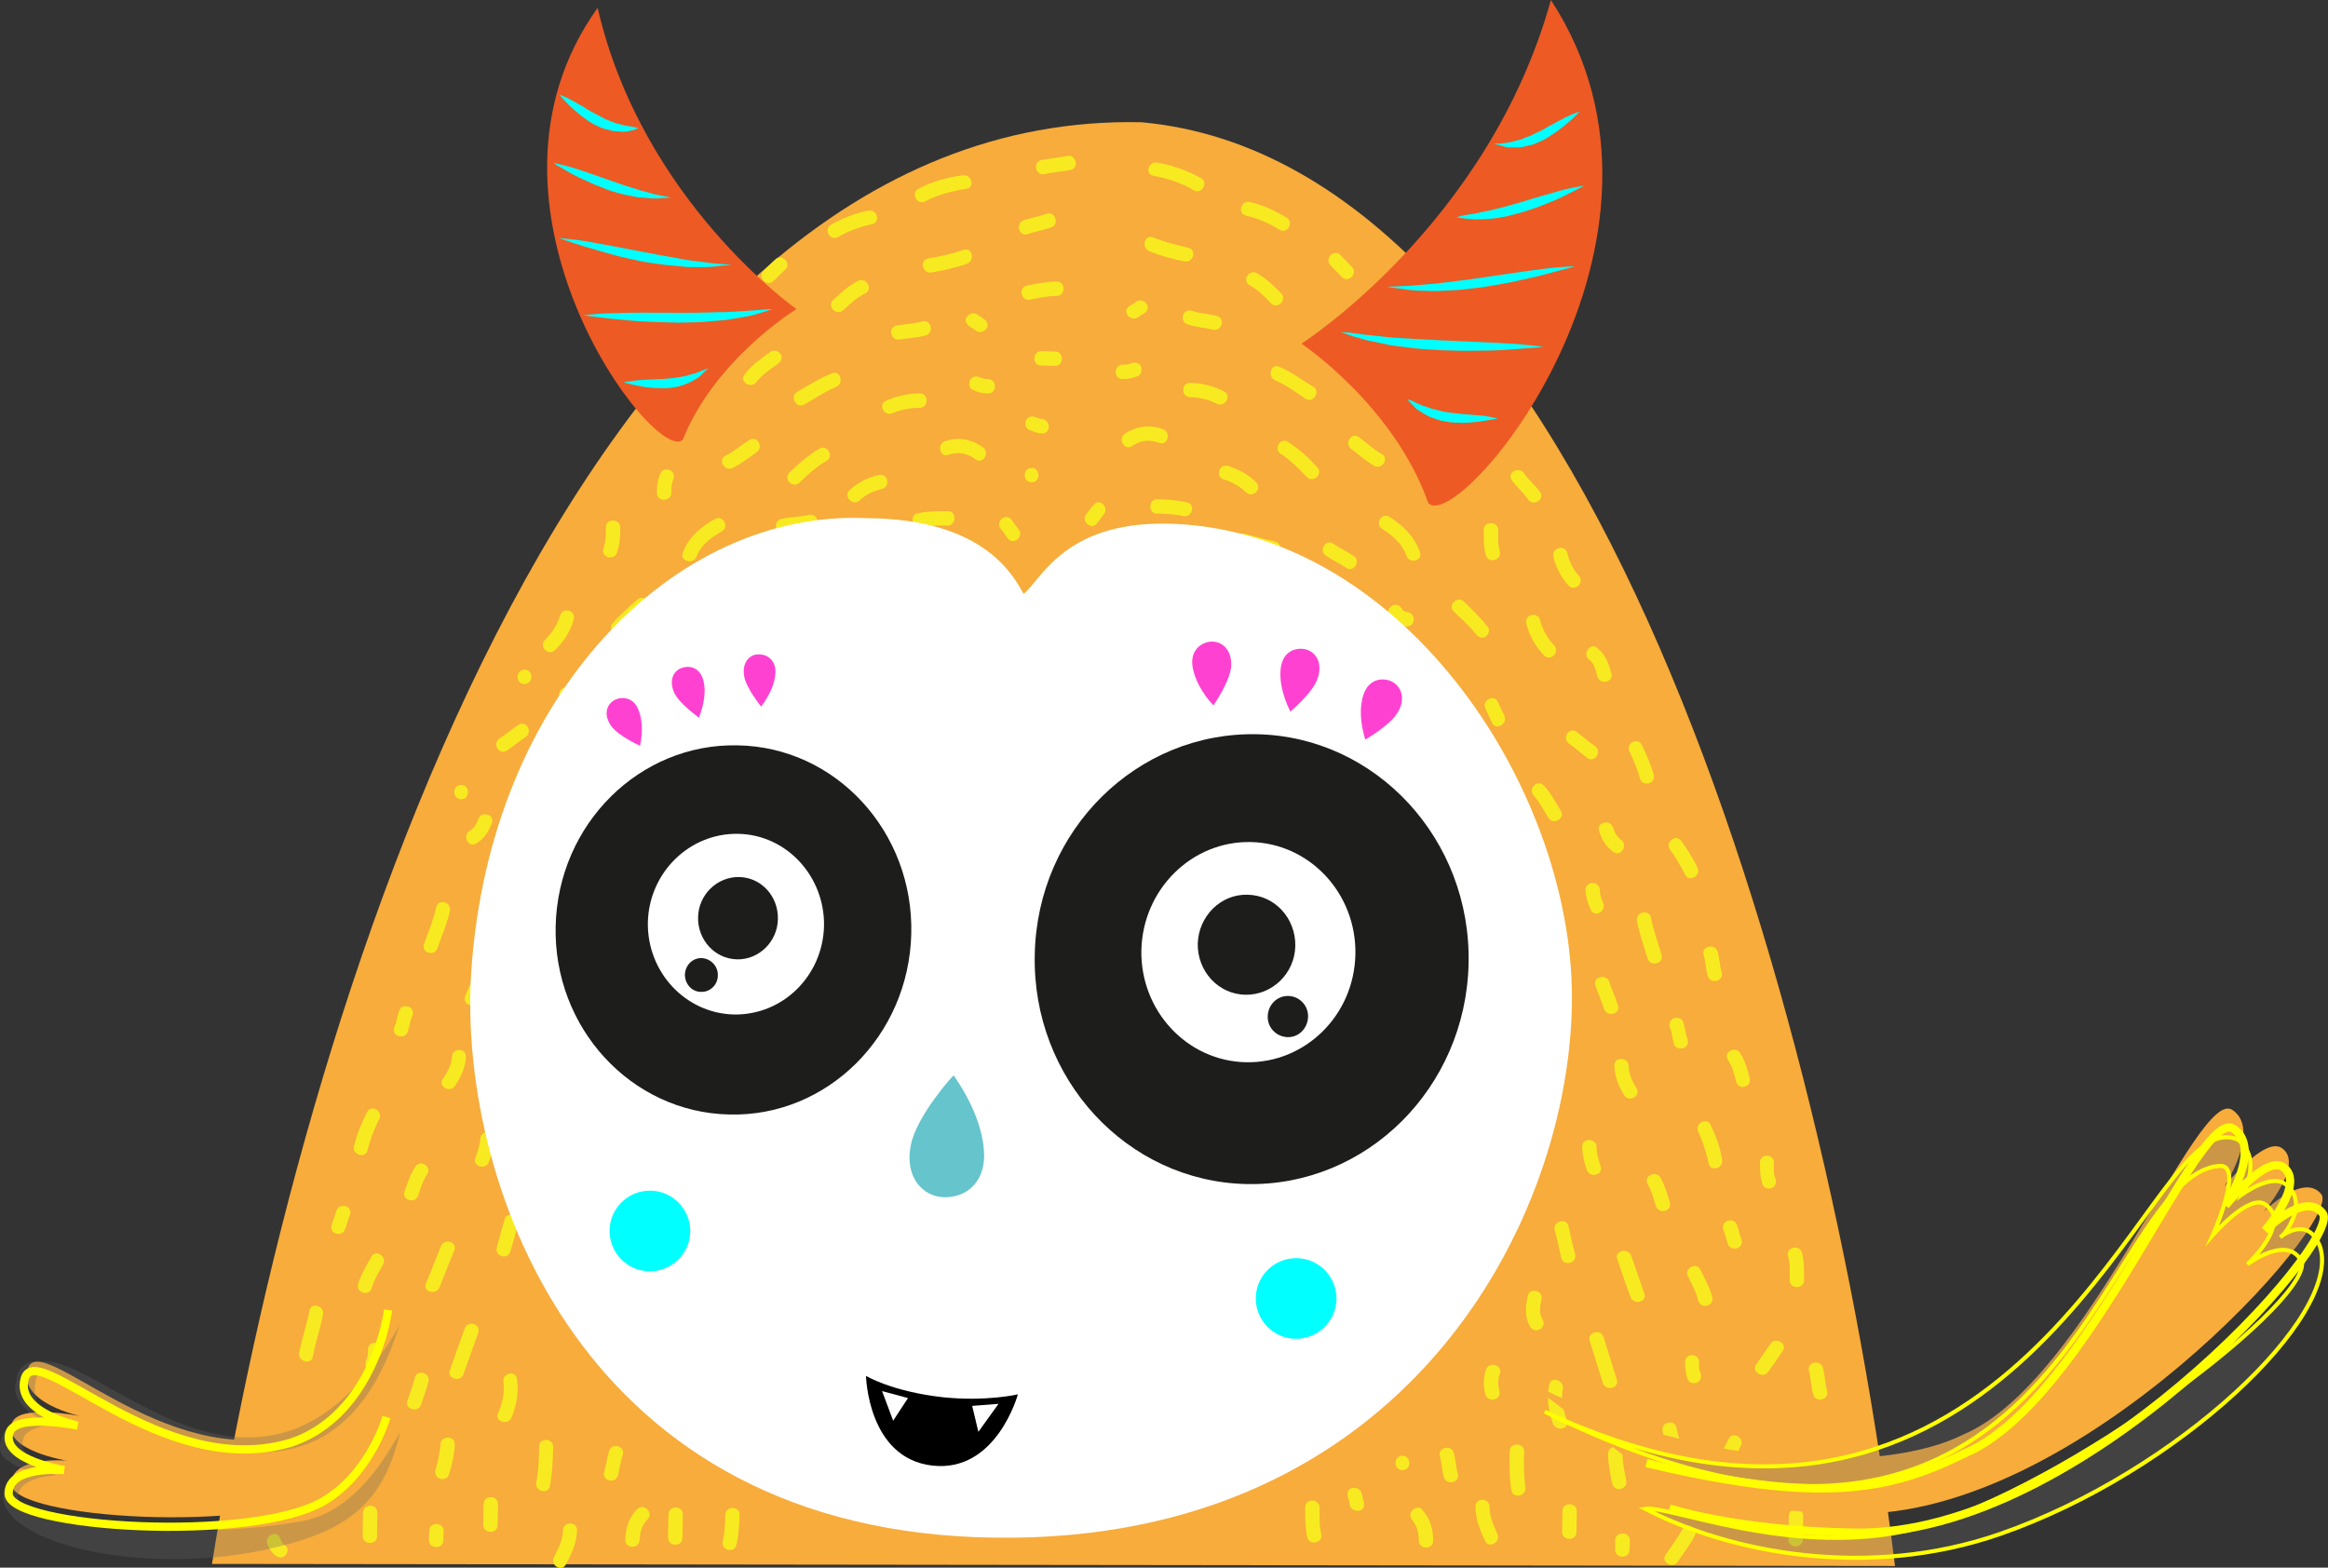 <?xml version="1.0" encoding="utf-8"?>
<!-- Generator: Adobe Illustrator 19.2.1, SVG Export Plug-In . SVG Version: 6.00 Build 0)  -->
<svg version="1.1" id="Capa_1" xmlns="http://www.w3.org/2000/svg" xmlns:xlink="http://www.w3.org/1999/xlink" x="0px" y="0px"
	 viewBox="0 0 565.6 380.9" style="enable-background:new 0 0 565.6 380.9;" xml:space="preserve">
<rect x="0" y="0" width="565.6" height="380.9" fill="#333333" stroke="none"/>
<style type="text/css">
	.st0{fill:#F7AC3B;}
	.st1{fill:#F8EA21;}
	.st2{fill:#FFFFFF;}
	.st3{fill:#1D1D1B;}
	.st4{fill:#FF41D2;}
	.st5{fill:#65C4CC;}
	.st6{fill:#00FFFF;}
	.st7{fill:#ED5A24;}
	.st8{opacity:0.3;fill:#666666;}
	.st9{fill:none;stroke:#FFFF00;stroke-width:0.989;stroke-miterlimit:10;}
	.st10{fill:none;stroke:#FFFF00;stroke-width:2;stroke-miterlimit:10;}
</style>
<g>
	<path class="st0" d="M460.4,380.5c-17-137.4-74.6-341-183.1-350.8C139,26.7,72.7,248,51.5,380"/>
	<g>
		<path class="st1" d="M281.2,39.5c3.7,0.7,7.3,1.9,10.6,3.8c1.9,1.1,0.1,4.1-1.8,2.9c-3-1.8-6.3-2.8-9.7-3.5
			C278,42.4,279,39.1,281.2,39.5"/>
		<path class="st1" d="M303.7,49.1c3.2,0.7,6.1,2.1,8.9,3.8c1.9,1.2,0.1,4.1-1.8,2.9c-2.5-1.6-5.1-2.7-8-3.4
			C300.5,51.9,301.5,48.6,303.7,49.1"/>
		<path class="st1" d="M325.7,62c0.9,1,1.9,1.9,2.8,2.9c1.5,1.6-1,4-2.5,2.4c-0.9-1-1.9-1.9-2.8-2.9C321.7,62.8,324.2,60.4,325.7,62
			"/>
		<path class="st1" d="M280.2,57.7c2.7,1.1,5.6,1.8,8.5,2.5c2.2,0.5,1.2,3.8-1,3.3c-2.9-0.6-5.7-1.3-8.5-2.5
			C277.2,60.2,278.1,56.8,280.2,57.7"/>
		<path class="st1" d="M305.4,66.4c2.3,1.3,4.1,3.1,5.9,4.9c1.5,1.6-1,4-2.5,2.4c-1.6-1.7-3.2-3.3-5.2-4.4
			C301.6,68.2,303.5,65.3,305.4,66.4"/>
		<path class="st1" d="M370.3,115c1.1,1.7,2.7,2.9,3.9,4.6c1.2,1.9-1.8,3.5-3,1.7c-1.1-1.7-2.7-2.9-3.9-4.6
			C366,114.8,369,113.2,370.3,115"/>
		<path class="st1" d="M380.8,134.4c0.5,2.1,1.4,4,2.8,5.5c1.5,1.6-1,4-2.5,2.4c-1.8-2-3.1-4.4-3.7-7.1
			C376.9,133.1,380.3,132.2,380.8,134.4"/>
		<path class="st1" d="M388,157.4c2.1,1.6,2.8,3.8,3.5,6.2c0.6,2.1-2.7,3-3.4,0.8c-0.4-1.4-0.7-3.2-2-4.1
			C384.4,159,386.2,156,388,157.4"/>
		<path class="st1" d="M398.9,181c1.1,2.4,2.2,4.7,2.9,7.3c0.5,2.2-2.8,3-3.4,0.8c-0.6-2.3-1.5-4.4-2.5-6.5
			C394.9,180.6,398,179,398.9,181"/>
		<path class="st1" d="M408.6,204.5c1.4,2,2.8,4.1,3.8,6.3c1,2-2.1,3.7-3,1.7c-1.1-2.2-2.4-4.3-3.8-6.3c-0.5-0.8-0.1-1.9,0.7-2.3
			C407.1,203.3,408.1,203.7,408.6,204.5"/>
		<path class="st1" d="M417.3,231.2c0.5,1.7,0.5,3.4,1,5.1c0.6,2.1-2.8,3-3.4,0.8c-0.5-1.7-0.5-3.5-1-5.1
			C413.3,229.9,416.7,229.1,417.3,231.2"/>
		<path class="st1" d="M422.8,255.9c1.2,1.9,1.8,4,2.3,6.1c0.5,2.2-2.8,3-3.3,0.8c-0.4-1.9-1-3.7-2-5.3
			C418.6,255.7,421.6,254,422.8,255.9"/>
		<path class="st1" d="M431,282.5c0,1.2-0.2,2.6,0.3,3.7c0.4,0.9,0.2,1.9-0.7,2.4c-0.7,0.4-2,0.2-2.3-0.7c-0.7-1.7-0.7-3.6-0.7-5.4
			C427.6,280.2,431,280.3,431,282.5"/>
		<path class="st1" d="M437.8,304.4c0.6,2.2,0.5,4.5,0.5,6.7c0,2.2-3.5,2.2-3.5-0.1c0-1.9,0.2-3.9-0.4-5.8
			C433.8,303.1,437.2,302.2,437.8,304.4"/>
		<path class="st1" d="M433.1,328.3c-1.2,1.7-2.3,3.4-3.5,5c-1.3,1.8-4.2,0-2.9-1.8c1.2-1.7,2.3-3.4,3.5-5
			C431.4,324.7,434.4,326.5,433.1,328.3"/>
		<path class="st1" d="M422.9,351.4c-1.3,2.4-2.3,4.9-3.6,7.3c-1,2-4,0.2-2.9-1.8c1.3-2.4,2.3-4.9,3.6-7.3
			C421,347.6,424,349.4,422.9,351.4"/>
		<path class="st1" d="M411.7,373.3c-1.2,2.2-2.7,4.1-4.1,6.2c-1.3,1.8-4.2,0-2.9-1.8c1.4-2,2.9-4,4.1-6.2
			C409.8,369.5,412.7,371.3,411.7,373.3"/>
		<path class="st1" d="M442.9,332.3c0.5,1.9,0.5,3.8,1,5.7c0.6,2.1-2.8,3-3.4,0.8c-0.5-1.9-0.5-3.8-1-5.7
			C438.9,331,442.2,330.2,442.9,332.3"/>
		<path class="st1" d="M448,357.2c-0.4,1.3-0.6,2.7-0.6,4.1c-0.1,2.2-3.5,2.1-3.5-0.1c0-1.7,0.2-3.4,0.7-5
			C445.4,354.1,448.7,355.1,448,357.2"/>
		<path class="st1" d="M438.1,368.4l-0.1,5.7c-0.1,2.2-3.5,2.2-3.5-0.1l0.1-5.7C434.7,366.1,438.2,366.2,438.1,368.4"/>
		<path class="st1" d="M419.9,302.5c-0.5-1.1-0.6-2.3-1.1-3.4c-0.4-0.9-0.2-1.9,0.7-2.4c0.7-0.4,2-0.2,2.4,0.7
			c0.5,1.1,0.6,2.3,1.1,3.4c0.4,0.9,0.2,1.9-0.7,2.4C421.5,303.6,420.3,303.3,419.9,302.5"/>
		<path class="st1" d="M415.1,282.6c-0.5-2.6-1.4-5.2-2.5-7.6c-0.9-2,2.1-3.7,3-1.7c1.3,2.7,2.3,5.5,2.8,8.4
			C418.8,284,415.5,284.8,415.1,282.6"/>
		<path class="st1" d="M406.8,253.9c-0.5-1.3-0.5-2.7-1-4c-0.4-0.9-0.2-1.9,0.7-2.4c0.7-0.4,2-0.2,2.4,0.7c0.5,1.3,0.5,2.7,1,4
			c0.4,0.9,0.2,1.9-0.7,2.4C408.4,255,407.1,254.7,406.8,253.9"/>
		<path class="st1" d="M400.3,232.9c-0.9-3-2-6-2.6-9.1c-0.4-2.2,2.9-3,3.4-0.9c0.6,3.1,1.7,6.1,2.6,9.1
			C404.3,234.2,400.9,235,400.3,232.9"/>
		<path class="st1" d="M392,207c-1.8-1.3-2.8-2.9-3.5-5.1c-0.7-2.1,2.7-3,3.4-0.8c0.4,1.2,0.9,2.2,2,3
			C395.6,205.4,393.8,208.3,392,207"/>
		<path class="st1" d="M385.7,184.2c-1.5-1.1-2.9-2.4-4.5-3.5c-1.8-1.3,0-4.2,1.8-2.9c1.5,1.1,2.9,2.4,4.5,3.5
			C389.3,182.5,387.5,185.5,385.7,184.2"/>
		<path class="st1" d="M375.1,159.2c-2.1-2.2-3.5-4.7-4.3-7.7c-0.5-2.2,2.8-3,3.4-0.8c0.6,2.4,1.7,4.3,3.4,6.1
			C379.1,158.5,376.6,160.9,375.1,159.2"/>
		<path class="st1" d="M361,134.9c-0.6-2-0.5-4.1-0.5-6.2c0-2.2,3.5-2.1,3.5,0.1c0,1.8-0.1,3.5,0.4,5.2
			C364.9,136.2,361.6,137,361,134.9"/>
		<path class="st1" d="M294.7,80.1c-2.1-0.5-4.2-0.6-6.2-1.3c-2.1-0.7-1.1-4,1-3.3c2,0.7,4.2,0.7,6.2,1.3
			C297.8,77.3,296.8,80.6,294.7,80.1"/>
		<path class="st1" d="M317.2,96.9c-2.4-1.6-4.8-3.4-7.4-4.5c-2-0.9-1-4.2,1-3.3c3,1.3,5.5,3.2,8.3,4.9
			C320.9,95.1,319.1,98.1,317.2,96.9"/>
		<path class="st1" d="M333.9,113.2c-2-1.1-3.7-2.7-5.6-4.1c-1.8-1.3,0-4.2,1.8-2.9c1.9,1.3,3.5,3,5.6,4.1
			C337.6,111.3,335.8,114.2,333.9,113.2"/>
		<path class="st1" d="M358.5,154c-1.5-2-3.5-3.6-5.3-5.4c-1.6-1.6,0.9-4,2.5-2.4c2,2,4.1,3.9,5.8,6.2c0.6,0.8,0.1,1.9-0.7,2.4
			C359.9,155.2,359,154.7,358.5,154"/>
		<path class="st1" d="M363.9,170.5c0.5,1.1,1.1,2.3,1.6,3.4c0.9,2-2.1,3.7-3,1.7c-0.5-1.1-1.1-2.3-1.6-3.4
			C359.9,170.2,363,168.5,363.9,170.5"/>
		<path class="st1" d="M341.7,135c-1-2.9-3.4-4.9-5.9-6.5c-1.9-1.2-0.1-4.1,1.8-2.9c3.3,2.1,6.1,4.8,7.4,8.6
			C345.7,136.3,342.4,137.1,341.7,135"/>
		<path class="st1" d="M317.5,115.9c-2-2.1-3.9-4-6.3-5.6c-1.9-1.2-0.1-4.2,1.8-2.9c2.6,1.7,4.9,3.8,7,6.1
			C321.6,115.1,319.1,117.5,317.5,115.9"/>
		<path class="st1" d="M295.6,98.1c-2-1.1-4.2-1.5-6.5-1.6c-2.2-0.1-2.2-3.5,0.1-3.5c2.9,0.1,5.6,0.8,8.2,2.1
			C299.4,96.2,297.5,99.1,295.6,98.1"/>
		<path class="st1" d="M276.4,91.4c-1.2,0.5-2.4,0.7-3.7,0.7c-2.2,0-2.2-3.5,0.1-3.5c0.7,0,1.3,0,2-0.3c0.9-0.4,1.9-0.2,2.4,0.7
			C277.5,89.8,277.3,91.1,276.4,91.4"/>
		<path class="st1" d="M278.3,75.9c-0.5,0.4-1.2,0.7-1.7,1.1c-1.7,1.4-4.1-1.1-2.4-2.5c0.5-0.4,1.2-0.7,1.7-1.1
			C277.6,72,280,74.5,278.3,75.9"/>
		<path class="st1" d="M281.6,107.6c-2.4-0.9-4.5-0.6-6.6,0.8c-1.8,1.2-3.5-1.8-1.7-3c2.8-1.9,6.1-2.3,9.3-1.1
			C284.6,105.1,283.7,108.4,281.6,107.6"/>
		<path class="st1" d="M302.7,119.6c-1.5-1.5-3.4-2.5-5.4-3.1c-2.1-0.6-1.1-3.9,1-3.3c2.6,0.8,5,2.1,6.9,4
			C306.8,118.8,304.3,121.2,302.7,119.6"/>
		<path class="st1" d="M327.1,138c-1.6-1.1-3.4-1.9-5-3c-1.8-1.2,0-4.2,1.8-2.9c1.6,1.1,3.4,1.9,5,3
			C330.7,136.3,328.9,139.2,327.1,138"/>
		<path class="st1" d="M341.8,152.2c-1.8-0.1-3.4-1-4.3-2.7c-1.1-2,2-3.6,3-1.7c0.3,0.6,0.7,0.8,1.3,0.9
			C344.1,148.9,344,152.3,341.8,152.2"/>
		<path class="st1" d="M308.8,134.9c-2.5-0.6-4.9-1.2-7.3-1.9c-2.1-0.6-1.2-3.9,1-3.3c2.4,0.7,4.9,1.3,7.3,1.9
			C312,132.1,311,135.4,308.8,134.9"/>
		<path class="st1" d="M287.4,125.4c-2.1-0.5-4.2-0.6-6.3-0.6c-2.2,0-2.2-3.5,0.1-3.5c2.4,0.1,4.9,0.2,7.3,0.8
			C290.6,122.6,289.6,125.9,287.4,125.4"/>
		<path class="st1" d="M268.1,125.1c-0.6,0.7-1.1,1.5-1.7,2.2c-1.5,1.6-3.9-0.9-2.4-2.5c0.6-0.7,1.1-1.5,1.8-2.2
			C267.2,120.9,269.6,123.4,268.1,125.1"/>
		<path class="st1" d="M375.1,190.9c1.7,1.8,2.8,4,4.1,6.1c1.2,1.9-1.9,3.6-3,1.7c-1.2-1.8-2.1-3.8-3.6-5.4
			C371.1,191.6,373.6,189.2,375.1,190.9"/>
		<path class="st1" d="M388.7,216.3c0,1.1,0.4,2.2,0.8,3.1c0.9,2-2.1,3.7-3,1.7c-0.7-1.5-1.2-3.2-1.3-4.9
			C385.2,214,388.7,214,388.7,216.3"/>
		<path class="st1" d="M391,238.6c0.6,1.9,1.5,3.8,2.1,5.7c0.7,2.1-2.7,3-3.4,0.8c-0.6-1.9-1.5-3.8-2.1-5.7
			C386.9,237.3,390.3,236.5,391,238.6"/>
		<path class="st1" d="M395.7,259c0,2,0.9,3.8,1.9,5.4c1.2,1.9-1.9,3.6-3,1.7c-1.4-2.2-2.3-4.6-2.4-7.2
			C392.2,256.7,395.7,256.8,395.7,259"/>
		<path class="st1" d="M403.4,286.1c1.1,1.9,1.7,4.1,2.3,6.1c0.6,2.1-2.7,3-3.4,0.8c-0.6-1.8-1-3.7-2-5.3
			C399.2,285.9,402.2,284.2,403.4,286.1"/>
		<path class="st1" d="M413.1,308.5c1.1,2.2,2.3,4.3,2.9,6.7c0.5,2.2-2.8,3-3.4,0.8c-0.5-2.1-1.6-4-2.5-5.9
			C409.1,308.2,412.1,306.5,413.1,308.5"/>
		<path class="st1" d="M412.8,331c0,0.9-0.1,1.7,0.3,2.5c0.4,0.9,0.2,1.9-0.7,2.4c-0.7,0.4-2,0.2-2.3-0.7c-0.6-1.4-0.7-2.8-0.7-4.3
			C409.4,328.7,412.9,328.7,412.8,331"/>
		<path class="st1" d="M396.3,305.1c1.1,3,2.1,6.1,3.2,9.2c0.8,2.1-2.6,2.9-3.4,0.8c-1.1-3-2.1-6.1-3.2-9.2
			C392.2,303.9,395.6,303.1,396.3,305.1"/>
		<path class="st1" d="M387.9,278.7c0,1.6,0.5,3.1,1,4.7c0.7,2.1-2.7,3-3.4,0.8c-0.6-1.8-1.1-3.7-1.1-5.6
			C384.4,276.4,387.9,276.5,387.9,278.7"/>
		<path class="st1" d="M381.1,298c0.5,2.3,1,4.6,1.6,6.8c0.5,2.2-2.9,3-3.4,0.8c-0.5-2.3-1-4.6-1.6-6.8
			C377.3,296.7,380.6,295.8,381.1,298"/>
		<path class="st1" d="M407.3,346.9c0.4,1.9,1,3.8,1.6,5.7c0.7,2.1-2.7,3-3.4,0.8c-0.6-1.9-1.1-3.8-1.6-5.7
			C403.5,345.5,406.8,344.7,407.3,346.9"/>
		<path class="st1" d="M389.6,324.9c1.1,3.4,2.1,6.9,3.2,10.3c0.7,2.1-2.7,3-3.4,0.8c-1.1-3.4-2.1-6.9-3.2-10.3
			C385.6,323.6,389,322.8,389.6,324.9"/>
		<path class="st1" d="M374.5,315.8c-0.4,1.7-0.6,3.4,0.3,4.9c1.1,1.9-1.9,3.6-3,1.7c-1.4-2.3-1.2-5-0.6-7.6
			C371.7,312.7,375.1,313.6,374.5,315.8"/>
		<path class="st1" d="M379.7,337.5c-0.5,2.6,0.1,5.2,1,7.6c0.8,2.1-2.6,2.9-3.4,0.8c-1.1-3.1-1.6-6.2-0.9-9.5
			C376.8,334.3,380.1,335.3,379.7,337.5"/>
		<path class="st1" d="M394.2,353.3c0,2.2,0.5,4.3,0.9,6.4c0.5,2.2-2.9,3-3.4,0.8c-0.5-2.4-1-4.8-1-7.3
			C390.7,351,394.2,351,394.2,353.3"/>
		<path class="st1" d="M383.1,367.2l-0.1,5.1c0,2.2-3.5,2.1-3.5-0.1l0.1-5.1C379.7,364.9,383.1,365,383.1,367.2"/>
		<path class="st1" d="M396,374.3l-0.1,2.3c0,2.2-3.5,2.2-3.5-0.1l0-2.3C392.6,372,396,372.1,396,374.3"/>
		<path class="st1" d="M364.4,333.8c-0.5,1.4-0.5,2.7-0.1,4.2c0.6,2.1-2.8,3-3.4,0.8c-0.6-2-0.5-4,0.1-6
			C361.8,330.7,365.1,331.6,364.4,333.8"/>
		<path class="st1" d="M370.3,352.7c-0.1,2.9-0.1,5.8,0.3,8.6c0.4,2.2-3,3-3.4,0.8c-0.5-3.2-0.5-6.4-0.4-9.6
			C366.9,350.4,370.4,350.5,370.3,352.7"/>
		<path class="st1" d="M361.9,366.1c0,2.4,0.9,4.4,1.9,6.6c0.9,2-2.1,3.7-3,1.7c-1.3-2.7-2.3-5.3-2.3-8.3
			C358.4,363.8,361.9,363.9,361.9,366.1"/>
		<path class="st1" d="M353.2,353c0.5,1.7,0.5,3.5,1,5.1c0.6,2.1-2.8,3-3.4,0.8c-0.5-1.7-0.5-3.5-1-5.1
			C349.3,351.7,352.6,350.9,353.2,353"/>
		<path class="st1" d="M345.6,366.9c1.9,2.1,2.6,4.7,2.6,7.5c0,2.2-3.5,2.2-3.5-0.1c0-1.9-0.4-3.6-1.7-5.1
			C341.7,367.6,344.2,365.2,345.6,366.9"/>
		<path class="st1" d="M340.7,357.2c-2.2,0-2.2-3.5,0.1-3.5C343,353.8,342.9,357.3,340.7,357.2"/>
		<path class="st1" d="M330.9,363.2c0.1,0.7,0.5,1.5,0.5,2.3c0.2,2.2-3.3,2.1-3.5-0.1c0-0.7-0.5-1.5-0.5-2.3
			C327.3,360.9,330.7,361,330.9,363.2"/>
		<path class="st1" d="M320.6,366.3c0,2.1-0.1,4.3,0.4,6.4c0.5,2.2-2.9,3-3.4,0.8c-0.5-2.4-0.5-4.8-0.5-7.3
			C317.2,364,320.6,364.1,320.6,366.3"/>
		<path class="st1" d="M234.7,45.9c-3.4,0.5-6.8,1.4-9.9,3c-2,1.1-3.6-2-1.7-3c3.3-1.8,7-2.8,10.7-3.3
			C236.1,42.2,237,45.6,234.7,45.9"/>
		<path class="st1" d="M211.8,54.5c-2.9,0.6-5.6,1.6-8.2,3.1c-1.9,1.1-3.6-1.9-1.7-3c2.8-1.6,5.8-2.8,9-3.4
			C213.2,50.7,214,54.1,211.8,54.5"/>
		<path class="st1" d="M190.8,65.5c-1,0.9-1.9,1.9-2.9,2.8c-1.6,1.5-4-1-2.4-2.5c1-0.9,1.9-1.9,2.9-2.8
			C190,61.5,192.4,64,190.8,65.5"/>
		<path class="st1" d="M234.9,64.1c-2.8,1-5.7,1.6-8.6,2.1c-2.2,0.4-3-3-0.8-3.4c2.9-0.5,5.8-1.1,8.6-2.1
			C236.2,60,237,63.3,234.9,64.1"/>
		<path class="st1" d="M210.2,71.3c-2.1,1-3.7,2.6-5.4,4.1c-1.6,1.5-4-1-2.4-2.5c1.9-1.8,3.8-3.5,6.1-4.7
			C210.5,67.3,212.2,70.3,210.2,71.3"/>
		<path class="st1" d="M80.7,297.2c0.5-1.1,0.7-2.3,1.2-3.4c0.4-0.8,1.6-1,2.4-0.6c0.9,0.5,1,1.5,0.6,2.4c-0.5,1.1-0.7,2.3-1.2,3.4
			c-0.4,0.8-1.6,1-2.4,0.6C80.4,299.1,80.3,298.1,80.7,297.2"/>
		<path class="st1" d="M86,278.5c0.7-2.9,1.8-5.6,3.2-8.3c1-2,4-0.2,2.9,1.8c-1.2,2.4-2.2,4.9-2.8,7.5
			C88.8,281.6,85.5,280.6,86,278.5"/>
		<path class="st1" d="M95.9,249.3c0.6-1.2,0.6-2.7,1.2-4c0.4-0.9,1.6-1,2.4-0.6c0.9,0.5,1,1.5,0.6,2.4c-0.6,1.2-0.6,2.7-1.2,3.9
			c-0.4,0.9-1.6,1-2.4,0.6C95.6,251.2,95.5,250.1,95.9,249.3"/>
		<path class="st1" d="M103,229.4c1.1-3,2.3-5.9,3-9c0.5-2.2,3.8-1.2,3.3,1c-0.7,3.1-2,6-3,9C105.6,232.5,102.3,231.5,103,229.4"/>
		<path class="st1" d="M114.1,201.9c1.1-0.7,1.7-1.7,2.1-2.9c0.8-2.1,4.1-1.1,3.3,1c-0.8,2.1-1.8,3.7-3.7,4.9
			C113.9,206.2,112.2,203.2,114.1,201.9"/>
		<path class="st1" d="M121.4,179.4c1.6-1,3-2.3,4.6-3.3c1.9-1.2,3.5,1.8,1.7,3c-1.6,1-3,2.3-4.6,3.3
			C121.2,183.6,119.5,180.6,121.4,179.4"/>
		<path class="st1" d="M132.4,155.5c1.7-1.7,3-3.6,3.7-6c0.6-2.1,3.9-1.2,3.3,1c-0.8,2.9-2.4,5.4-4.6,7.5
			C133.2,159.5,130.8,157,132.4,155.5"/>
		<path class="st1" d="M146.6,133.3c0.6-1.7,0.6-3.4,0.6-5.2c0-2.2,3.5-2.2,3.5,0.1c0,2-0.1,4.2-0.8,6.1
			C149.2,136.4,145.9,135.4,146.6,133.3"/>
		<path class="st1" d="M217.8,79.1c2.1-0.4,4.2-0.4,6.3-1c2.1-0.6,3,2.8,0.8,3.4c-2,0.6-4.2,0.6-6.3,1
			C216.4,82.9,215.6,79.6,217.8,79.1"/>
		<path class="st1" d="M193.7,95.2c2.8-1.6,5.5-3.4,8.5-4.5c2.1-0.8,2.9,2.6,0.8,3.4c-2.7,1.1-5.1,2.8-7.6,4.2
			C193.4,99.4,191.8,96.3,193.7,95.2"/>
		<path class="st1" d="M176.3,110.7c2.1-1,3.8-2.6,5.8-3.8c1.9-1.2,3.5,1.8,1.7,3c-1.9,1.3-3.7,2.8-5.8,3.8
			C176,114.7,174.3,111.7,176.3,110.7"/>
		<path class="st1" d="M148.7,151.6c1.8-2.2,4-3.9,6.1-5.9c1.6-1.5,4,1,2.4,2.5c-1.8,1.7-3.9,3.2-5.5,5.2c-0.6,0.7-1.5,1.1-2.4,0.6
			C148.5,153.6,148.1,152.4,148.7,151.6"/>
		<path class="st1" d="M148.4,171.6c-0.6,1.1-1.2,2.2-1.8,3.4c-1,2-4,0.1-2.9-1.8c0.6-1.1,1.2-2.2,1.8-3.4
			C146.5,167.8,149.4,169.6,148.4,171.6"/>
		<path class="st1" d="M165.9,134.3c1.4-3.8,4.4-6.3,7.8-8.2c1.9-1.1,3.6,1.9,1.7,3c-2.6,1.5-5.1,3.3-6.2,6.2
			C168.4,137.3,165.1,136.3,165.9,134.3"/>
		<path class="st1" d="M191.8,114.8c2.3-2.2,4.6-4.2,7.3-5.8c1.9-1.1,3.6,1.9,1.7,3c-2.5,1.4-4.5,3.3-6.6,5.3
			C192.6,118.8,190.2,116.3,191.8,114.8"/>
		<path class="st1" d="M215.2,97.4c2.7-1.2,5.4-1.8,8.3-1.8c2.2,0,2.2,3.5-0.1,3.5c-2.3,0-4.4,0.4-6.5,1.3
			C214.9,101.3,213.2,98.3,215.2,97.4"/>
		<path class="st1" d="M238.1,91.7c0.6,0.3,1.3,0.4,2,0.4c2.2,0.1,2.2,3.5-0.1,3.5c-1.3,0-2.5-0.3-3.7-0.9c-0.9-0.4-1-1.6-0.6-2.4
			C236.3,91.4,237.3,91.3,238.1,91.7"/>
		<path class="st1" d="M237.7,76.6c0.5,0.4,1.2,0.7,1.7,1.2c1.7,1.5-0.8,3.9-2.5,2.4c-0.5-0.4-1.2-0.7-1.7-1.2
			C233.5,77.5,236,75.1,237.7,76.6"/>
		<path class="st1" d="M229.6,107.2c3.2-1.1,6.5-0.5,9.2,1.5c1.8,1.3,0,4.3-1.8,2.9c-2-1.5-4.2-1.9-6.6-1.1
			C228.4,111.3,227.5,107.9,229.6,107.2"/>
		<path class="st1" d="M206.4,119.1c2-1.9,4.5-3.1,7.1-3.7c2.2-0.5,3,2.8,0.8,3.4c-2.1,0.5-4,1.4-5.5,2.8
			C207.2,123.1,204.8,120.6,206.4,119.1"/>
		<path class="st1" d="M168.4,149c0.6,0,1-0.3,1.4-0.8c1.1-1.9,4.1-0.1,2.9,1.8c-1,1.6-2.5,2.4-4.4,2.5
			C166.1,152.5,166.2,149,168.4,149"/>
		<path class="st1" d="M223,124.7c2.4-0.5,4.8-0.5,7.3-0.5c2.2,0,2.1,3.5-0.1,3.5c-2.1,0-4.3-0.1-6.4,0.4
			C221.7,128.5,220.8,125.1,223,124.7"/>
		<path class="st1" d="M245.7,126.2c0.6,0.7,1,1.6,1.7,2.3c1.5,1.7-1,4.1-2.5,2.4c-0.6-0.7-1-1.6-1.7-2.3
			C241.7,126.9,244.2,124.5,245.7,126.2"/>
		<path class="st1" d="M135.7,192.1c-1.6,1.5-2.6,3.5-3.8,5.2c-1.3,1.8-4.2,0-2.9-1.8c1.4-2,2.6-4.2,4.4-5.9
			C134.9,188,137.3,190.5,135.7,192.1"/>
		<path class="st1" d="M122.1,214.4c-0.1,1.7-0.7,3.3-1.5,4.8c-1,2-3.9,0.2-2.9-1.8c0.5-0.9,0.9-2,1-3.1
			C118.8,212.1,122.2,212.2,122.1,214.4"/>
		<path class="st1" d="M118.7,237.5c-0.7,1.9-1.7,3.7-2.4,5.6c-0.8,2.1-4.1,1.1-3.3-1c0.7-1.9,1.7-3.7,2.4-5.6
			C116.1,234.4,119.4,235.4,118.7,237.5"/>
		<path class="st1" d="M113.2,256.8c-0.1,2.6-1.2,4.9-2.7,7.1c-1.3,1.8-4.2,0-2.9-1.8c1.1-1.6,2.1-3.3,2.2-5.3
			C109.9,254.5,113.3,254.6,113.2,256.8"/>
		<path class="st1" d="M103.8,285.3c-1.1,1.6-1.6,3.4-2.2,5.2c-0.7,2.1-4.1,1.1-3.3-1c0.7-2.1,1.4-4.2,2.6-6
			C102.1,281.6,105,283.4,103.8,285.3"/>
		<path class="st1" d="M93.1,307.2c-1,1.9-2.2,3.7-2.8,5.8c-0.6,2.1-3.9,1.1-3.3-1c0.7-2.4,2-4.4,3.2-6.6
			C91.2,303.4,94.1,305.3,93.1,307.2"/>
		<path class="st1" d="M92.9,327.9c0,1.5-0.2,2.9-0.9,4.3c-0.4,0.9-1.6,1-2.4,0.6c-0.9-0.5-1-1.5-0.6-2.4c0.4-0.8,0.4-1.7,0.4-2.5
			C89.5,325.6,92.9,325.7,92.9,327.9"/>
		<path class="st1" d="M110.4,303.8c-1.3,3-2.4,6-3.6,9c-0.9,2-4.2,1.1-3.3-1c1.3-3,2.4-6,3.6-9
			C107.9,300.8,111.2,301.7,110.4,303.8"/>
		<path class="st1" d="M120.1,276.8c-0.1,1.9-0.7,3.7-1.3,5.5c-0.7,2.1-4.1,1.1-3.3-1c0.5-1.5,1.1-3,1.2-4.6
			C116.8,274.5,120.2,274.6,120.1,276.8"/>
		<path class="st1" d="M125.9,297.3c-0.6,2.3-1.2,4.5-1.9,6.8c-0.6,2.1-3.9,1.2-3.3-1c0.6-2.3,1.2-4.5,1.9-6.8
			C123.1,294.2,126.4,295.2,125.9,297.3"/>
		<path class="st1" d="M104.1,335.7c-0.5,1.9-1.2,3.8-1.8,5.6c-0.7,2.1-4.1,1.1-3.3-1c0.7-1.9,1.3-3.7,1.8-5.6
			C101.4,332.6,104.7,333.6,104.1,335.7"/>
		<path class="st1" d="M116.2,323.8c-1.2,3.4-2.4,6.8-3.6,10.1c-0.7,2.1-4.1,1.1-3.3-1c1.2-3.4,2.4-6.8,3.6-10.1
			C113.6,320.7,116.9,321.7,116.2,323.8"/>
		<path class="st1" d="M125.6,335c0.5,3.3-0.1,6.4-1.3,9.4c-0.8,2-4.2,1.1-3.3-1c1-2.4,1.7-4.9,1.3-7.6
			C121.9,333.7,125.3,332.8,125.6,335"/>
		<path class="st1" d="M110.5,351c-0.1,2.5-0.7,4.9-1.4,7.2c-0.6,2.1-3.9,1.2-3.3-1c0.6-2.1,1.1-4.2,1.2-6.3
			C107.2,348.7,110.6,348.8,110.5,351"/>
		<path class="st1" d="M121,365.5l-0.1,5.1c-0.1,2.2-3.5,2.1-3.5-0.1l0.1-5.1C117.6,363.2,121,363.2,121,365.5"/>
		<path class="st1" d="M107.8,372l-0.1,2.3c0,2.2-3.5,2.1-3.5-0.1l0.1-2.3C104.4,369.7,107.8,369.8,107.8,372"/>
		<path class="st1" d="M134.4,351.6c-0.1,3.2-0.2,6.4-0.8,9.5c-0.5,2.2-3.8,1.2-3.3-1c0.6-2.8,0.6-5.7,0.7-8.6
			C131,349.3,134.4,349.3,134.4,351.6"/>
		<path class="st1" d="M140.2,371.9c-0.1,3-1.3,5.6-2.7,8.2c-1,2-4,0.2-2.9-1.8c1.1-2.1,2.1-4.1,2.2-6.5
			C136.8,369.6,140.3,369.6,140.2,371.9"/>
		<path class="st1" d="M151.3,353.5c-0.6,1.7-0.7,3.4-1.2,5.1c-0.7,2.1-4,1.1-3.3-1c0.5-1.7,0.7-3.4,1.2-5.1
			C148.7,350.4,152,351.4,151.3,353.5"/>
		<path class="st1" d="M157.3,369.2c-1.4,1.4-1.8,3.1-1.9,5c-0.1,2.2-3.5,2.2-3.5-0.1c0.1-2.8,0.9-5.4,2.9-7.4
			C156.5,365.1,158.9,367.6,157.3,369.2"/>
		<path class="st1" d="M165.9,368l-0.1,5.7c0,2.2-3.5,2.2-3.5-0.1l0.1-5.7C162.5,365.7,166,365.8,165.9,368"/>
		<path class="st1" d="M179.7,368.1c-0.1,2.5-0.2,4.9-0.8,7.3c-0.5,2.2-3.9,1.2-3.3-1c0.5-2.1,0.6-4.2,0.6-6.3
			C176.3,365.8,179.8,365.9,179.7,368.1"/>
		<path class="st1" d="M260.1,41.3c-2.1,0.4-4.2,0.5-6.3,1c-2.2,0.5-3-2.9-0.8-3.4c2.1-0.4,4.2-0.6,6.3-1
			C261.4,37.4,262.3,40.8,260.1,41.3"/>
		<path class="st1" d="M255.3,55.3c-1.9,0.6-3.8,1-5.7,1.6c-2.1,0.6-3-2.7-0.8-3.4c1.9-0.6,3.8-1,5.7-1.6
			C256.5,51.4,257.4,54.7,255.3,55.3"/>
		<path class="st1" d="M256.7,71.9c-2.2,0-4.3,0.5-6.4,0.9c-2.2,0.5-3-2.9-0.8-3.4c2.4-0.5,4.8-1,7.3-1
			C259,68.5,258.9,71.9,256.7,71.9"/>
		<path class="st1" d="M256.3,88.9l-3.4-0.1c-2.2,0-2.1-3.5,0.1-3.5l3.4,0.1C258.6,85.5,258.5,89,256.3,88.9"/>
		<path class="st1" d="M253.1,105.3c-0.5,0-1-0.1-1.6-0.3c-0.2-0.1-0.3-0.1-0.5-0.2c0,0-0.4-0.2-0.2-0.1c-0.9-0.1-1.7-0.8-1.7-1.8
			c0-0.9,0.8-1.8,1.8-1.7c0.8,0.1,1.5,0.6,2.3,0.6C255.4,102.1,255.3,105.5,253.1,105.3"/>
		<path class="st1" d="M250.6,117.2c-2.2-0.1-2.2-3.5,0.1-3.5C252.9,113.8,252.8,117.3,250.6,117.2"/>
		<path class="st1" d="M189,88.4c-1.8,1.3-3.8,2.6-5.2,4.4c-1.3,1.8-4.3,0-2.9-1.8c1.7-2.3,4.1-3.9,6.4-5.6c0.8-0.5,1.9-0.1,2.4,0.7
			C190.2,86.9,189.8,87.8,189,88.4"/>
		<path class="st1" d="M163.5,116.7c-0.4,0.9-0.4,2.1-0.4,3.1c-0.1,2.2-3.5,2.2-3.5-0.1c0-1.7,0.2-3.3,0.9-4.8
			c0.4-0.9,1.6-1,2.4-0.6C163.8,114.8,163.9,115.9,163.5,116.7"/>
		<path class="st1" d="M139.1,167.8c0.5,1.2,0.7,2.4,0.7,3.7c0,2.2-3.5,2.2-3.5-0.1c0-0.7,0-1.3-0.3-2
			C135.1,167.5,138.2,165.8,139.1,167.8"/>
		<path class="st1" d="M78.5,319.4c-0.7,3.4-1.8,6.7-2.5,10.2c-0.4,2.2-3.8,1.2-3.3-1c0.7-3.4,1.8-6.7,2.5-10.2
			C75.6,316.3,78.9,317.3,78.5,319.4"/>
		<path class="st1" d="M81.9,346.8c-0.6,2.3-0.6,4.6-0.7,6.9c0,2.2-3.5,2.2-3.5-0.1c0.1-2.6,0.1-5.3,0.8-7.8
			C79.1,343.6,82.4,344.6,81.9,346.8"/>
		<path class="st1" d="M91.7,367.6l-0.1,5.7c0,2.2-3.5,2.1-3.5-0.1l0.1-5.7C88.3,365.3,91.7,365.3,91.7,367.6"/>
		<path class="st1" d="M127.4,166.2c-2.2,0-2.2-3.5,0.1-3.5C129.7,162.8,129.6,166.2,127.4,166.2"/>
		<path class="st1" d="M112,194.2c-2.2-0.1-2.2-3.5,0.1-3.5C114.3,190.8,114.2,194.3,112,194.2"/>
		<path class="st1" d="M197.4,128.5c-2.3,0.5-4.6,0.5-6.8,1c-2.2,0.5-3-2.9-0.8-3.4c2.3-0.5,4.6-0.5,6.8-1
			C198.7,124.7,199.6,128,197.4,128.5"/>
		<path class="st1" d="M67.3,378.2c-1.2-0.7-1.7-1.7-2.3-2.9c-0.9-2,2.1-3.7,3-1.7c0.3,0.7,0.4,1.3,1,1.7
			C71,376.3,69.2,379.3,67.3,378.2"/>
		<path class="st1" d="M64,362.4l0,1.7c0,2.2-3.5,2.2-3.5-0.1l0-1.7C60.6,360.1,64,360.2,64,362.4"/>
	</g>
	<g>
		<path class="st2" d="M114.5,236c-3.3,49,24.5,133.8,122.7,137.5c101.1,3.8,143.5-73.5,144.7-129c1.1-51.1-39.8-114.4-96.1-117.2
			c-26.8-1.3-32.6,13.3-37.1,17c-2.4-4.2-9.4-18.2-38-18.4C164,123.7,119,168.7,114.5,236"/>
		<path class="st3" d="M251.4,231.9c-0.7,30.2,22.4,55.2,51.5,55.8c29.1,0.6,53.2-23.3,53.9-53.5c0.7-30.2-22.4-55.2-51.4-55.8
			C276.2,177.8,252,201.7,251.4,231.9"/>
		<path class="st2" d="M277.3,230.8c-0.3,14.8,11.1,27,25.4,27.3c14.4,0.3,26.3-11.4,26.6-26.2c0.3-14.8-11.1-27-25.4-27.3
			C289.6,204.3,277.7,216,277.3,230.8"/>
		<path class="st3" d="M291,229.3c-0.1,6.7,5,12.3,11.6,12.4c6.5,0.1,12-5.2,12.1-11.9c0.1-6.7-5-12.3-11.6-12.4
			C296.6,217.2,291.2,222.6,291,229.3"/>
		<path class="st3" d="M308,246.9c-0.1,2.8,2.1,5,4.8,5.1c2.7,0.1,4.9-2.1,5-4.9c0.1-2.8-2.1-5-4.7-5.1
			C310.3,241.9,308.1,244.1,308,246.9"/>
		<path class="st4" d="M339.6,173.1c2.1-3.6,0.7-6.7-1.9-7.7c-2.6-0.9-5.3,0.1-6.4,3.3c-1.1,3.1-0.8,7.1,0.4,11
			C331.7,179.7,337.7,176.3,339.6,173.1"/>
		<path class="st4" d="M320.1,164.9c1.4-3.9-0.5-6.7-3.2-7.2c-2.7-0.4-5.2,1-5.7,4.4c-0.5,3.2,0.5,7.2,2.3,10.8
			C313.5,172.9,318.9,168.4,320.1,164.9"/>
		<path class="st4" d="M299.1,162c0.3-4.2-2.3-6.3-5-6.1c-2.7,0.3-4.8,2.4-4.4,5.8c0.4,3.2,2.4,6.8,5.1,9.7
			C294.8,171.4,298.8,165.7,299.1,162"/>
		<path class="st3" d="M221.4,226.9c-0.6,24.8-20.4,44.5-44.2,43.9c-23.9-0.5-42.8-21.1-42.2-45.8c0.6-24.8,20.4-44.4,44.2-43.9
			C203.1,181.5,222,202.1,221.4,226.9"/>
		<path class="st2" d="M200.2,225c-0.3,12.1-10,21.7-21.9,21.5c-11.8-0.3-21.1-10.3-20.9-22.4c0.3-12.1,10.1-21.7,21.9-21.5
			C191.1,202.8,200.4,212.9,200.2,225"/>
		<path class="st3" d="M189,223.3c-0.1,5.5-4.6,9.9-9.9,9.8c-5.4-0.1-9.6-4.7-9.5-10.2c0.1-5.5,4.6-9.9,10-9.8
			C184.9,213.2,189.1,217.7,189,223.3"/>
		<path class="st3" d="M174.4,237c0,2.3-1.9,4.1-4.1,4c-2.2,0-3.9-1.9-3.9-4.2c0.1-2.3,1.9-4.1,4.1-4
			C172.7,232.9,174.5,234.8,174.4,237"/>
		<path class="st4" d="M148.5,176.4c-2-2.8-1.1-5.4,1-6.4c2-0.9,4.4-0.3,5.5,2.2c1.1,2.4,1.2,5.8,0.5,9
			C155.5,181.2,150.3,178.9,148.5,176.4"/>
		<path class="st4" d="M163.8,168.3c-1.4-3.1-0.1-5.5,2.1-6.1c2.2-0.6,4.3,0.4,5,3.2c0.7,2.6,0.1,5.9-1.1,9
			C169.8,174.3,165.1,171.1,163.8,168.3"/>
		<path class="st4" d="M180.8,164.3c-0.6-3.4,1.4-5.4,3.6-5.3c2.2,0,4.1,1.6,4,4.4c-0.1,2.7-1.5,5.7-3.5,8.3
			C185,171.7,181.3,167.3,180.8,164.3"/>
		<path class="st5" d="M221.3,278.2c-1.6,7.8,2.9,12.6,8.1,12.7c5.2,0.1,9.6-3.4,9.7-9.9c0-6.3-3-13.4-7.4-19.7
			C231.6,261.2,222.7,271.1,221.3,278.2"/>
		<path d="M247.3,338.8c0,0-7.7,1.8-18.2,0.7c-12.5-1.4-18.7-5.2-18.7-5.2s0.4,20,16.1,21.8C242.1,357.9,247.3,338.8,247.3,338.8"/>
		<polygon class="st2" points="242.6,341.1 236.2,341.6 237.7,347.9 		"/>
		<polyline class="st2" points="220.6,339.7 214.3,338 217,345.2 		"/>
		<path class="st6" d="M305.1,315.3c-0.1,5.4,4.2,9.9,9.6,10c5.4,0.1,9.9-4.2,10-9.6c0.1-5.4-4.2-9.9-9.6-10
			C309.7,305.6,305.2,309.9,305.1,315.3"/>
		<path class="st6" d="M148.1,298.9c-0.1,5.4,4.2,9.9,9.6,10c5.4,0.1,9.9-4.2,10-9.6c0.1-5.4-4.2-9.9-9.6-10
			C152.7,289.2,148.2,293.5,148.1,298.9"/>
	</g>
	<g>
		<path class="st7" d="M165.9,106.8c-6.4,6.7-55.3-56.6-20.7-104.9c10.8,46.9,48.3,73.2,48.3,73.2S173.8,87.1,165.9,106.8"/>
		<path class="st6" d="M187.7,75.1c0,0-0.7,0-2,0.1c-1.3,0.1-3.1,0.3-5.2,0.4c-1.1,0.1-2.2,0.1-3.4,0.2c-1.2,0.1-2.5,0-3.9,0.1
			c-2.7,0.1-5.5,0.1-8.4,0.1c-5.7,0-11.5-0.1-15.8,0.1c-2.2,0-4,0.2-5.2,0.3c-1.3,0.1-2,0.2-2,0.2s0.7,0.1,2,0.3
			c1.3,0.1,3,0.4,5.2,0.6c2.2,0.2,4.7,0.5,7.4,0.6c2.7,0.2,5.6,0.2,8.5,0.3c1.5,0,2.9-0.1,4.3-0.1c1.4,0,2.8-0.2,4.2-0.3
			c1.4-0.1,2.7-0.2,3.9-0.4c1.2-0.2,2.4-0.4,3.5-0.6c2.2-0.3,3.9-1,5.1-1.3C187,75.3,187.7,75.1,187.7,75.1"/>
		<path class="st6" d="M177.7,64.4c0,0-0.7-0.1-1.8-0.2c-1.2-0.1-2.9-0.2-4.8-0.5c-1-0.1-2-0.3-3.2-0.4c-1.1-0.1-2.3-0.4-3.5-0.6
			c-2.5-0.4-5-0.9-7.7-1.4c-5.2-1-10.4-2-14.4-2.7c-2-0.3-3.7-0.5-4.8-0.6c-1.2-0.1-1.8-0.2-1.8-0.2s0.6,0.2,1.7,0.6
			c1.1,0.4,2.7,0.9,4.6,1.5c1.9,0.6,4.2,1.2,6.6,1.9c2.4,0.7,5.1,1.2,7.7,1.8c1.3,0.2,2.7,0.4,4,0.6c1.3,0.2,2.6,0.3,3.9,0.4
			c1.3,0.1,2.5,0.3,3.6,0.3c1.2,0,2.3,0,3.3,0c2,0,3.7-0.3,4.8-0.4C177,64.5,177.7,64.4,177.7,64.4"/>
		<path class="st6" d="M162.9,48c0,0-0.5-0.1-1.3-0.3c-0.8-0.2-2-0.3-3.3-0.7c-0.7-0.2-1.4-0.4-2.1-0.6c-0.8-0.1-1.5-0.5-2.4-0.7
			c-1.7-0.5-3.4-1.1-5.1-1.7c-3.5-1.2-7-2.5-9.7-3.3c-2.7-0.8-4.6-1.1-4.6-1.1s1.6,1,4.1,2.4c1.2,0.7,2.7,1.4,4.3,2.1
			c1.6,0.8,3.4,1.4,5.1,2.1c0.9,0.3,1.8,0.6,2.7,0.8c0.9,0.3,1.8,0.4,2.7,0.6c0.9,0.2,1.7,0.4,2.6,0.4c0.8,0.1,1.6,0.1,2.3,0.2
			c1.4,0.1,2.6-0.1,3.4-0.1C162.4,48.1,162.9,48,162.9,48"/>
		<path class="st6" d="M155.1,31.1c0,0-0.3-0.1-0.9-0.2c-0.3-0.1-0.6-0.1-1.1-0.2c-0.4-0.1-0.9-0.1-1.3-0.2c-0.5-0.1-1-0.3-1.5-0.4
			c-0.5-0.1-1-0.3-1.6-0.5c-0.5-0.2-1.1-0.5-1.7-0.7c-0.5-0.3-1.1-0.6-1.7-0.9c-0.6-0.3-1.1-0.6-1.7-0.9c-0.5-0.3-1.1-0.6-1.6-1
			c-1.1-0.6-2.1-1.2-3-1.7c-1.8-1-3.1-1.4-3.1-1.4s0.9,1.1,2.3,2.5c0.7,0.7,1.6,1.5,2.6,2.3c0.5,0.4,1,0.8,1.6,1.2
			c0.6,0.4,1.1,0.8,1.7,1.1c0.6,0.3,1.3,0.6,1.9,0.9c0.6,0.3,1.3,0.4,2,0.6c0.6,0.2,1.3,0.3,1.9,0.3c0.6,0.1,1.2,0.1,1.7,0.1
			c0.5,0,1-0.1,1.4-0.2c0.4-0.1,0.8-0.2,1-0.2C154.8,31.2,155.1,31.1,155.1,31.1"/>
		<path class="st6" d="M172.1,89.5c0,0-0.3,0.1-0.9,0.3c-0.3,0.1-0.6,0.2-1,0.4c-0.4,0.1-0.8,0.4-1.3,0.5c-0.5,0.1-1,0.3-1.5,0.4
			c-0.5,0.2-1,0.3-1.6,0.4c-0.6,0.1-1.2,0.2-1.8,0.3c-0.6,0.1-1.2,0.1-1.9,0.2c-0.6,0.1-1.3,0.1-1.9,0.1c-0.6,0-1.3,0.1-1.9,0.1
			c-1.2,0-2.4,0.1-3.4,0.2c-2,0.2-3.4,0.5-3.4,0.5s1.3,0.4,3.3,0.8c1,0.2,2.1,0.4,3.4,0.5c0.6,0.1,1.3,0.1,2,0.1
			c0.7,0,1.4,0.1,2.1,0c0.7-0.1,1.4-0.2,2.1-0.3c0.7-0.1,1.3-0.4,2-0.6c0.6-0.2,1.2-0.5,1.8-0.8c0.5-0.3,1-0.6,1.5-0.9
			c0.4-0.3,0.7-0.6,1-0.9c0.3-0.3,0.5-0.5,0.8-0.8C171.9,89.8,172.1,89.5,172.1,89.5"/>
	</g>
	<g>
		<path class="st7" d="M347,122.2c7.1,8.2,68-63.6,29.8-122.2c-15.1,54.5-60.6,83.5-60.6,83.5S338.7,98.6,347,122.2"/>
		<path class="st6" d="M325.8,80.7c0,0,0.7,0.3,2,0.7c0.6,0.2,1.4,0.5,2.3,0.7c0.9,0.3,1.9,0.6,3.1,0.8c1.1,0.2,2.4,0.5,3.7,0.8
			c1.3,0.3,2.7,0.4,4.2,0.6c1.5,0.2,2.9,0.4,4.5,0.5c1.5,0.1,3.1,0.2,4.6,0.3c3.1,0.1,6.2,0.2,9.1,0.1c2.9,0,5.6-0.1,7.9-0.3
			c2.3-0.2,4.3-0.3,5.6-0.4c1.4-0.1,2.1-0.2,2.1-0.2s-0.8-0.1-2.1-0.3c-1.4-0.1-3.3-0.4-5.6-0.5c-4.6-0.3-10.8-0.5-17-0.8
			c-3.1-0.2-6.2-0.3-9-0.5c-1.4-0.1-2.8-0.1-4.1-0.3c-1.3-0.1-2.6-0.3-3.7-0.4c-2.3-0.2-4.2-0.5-5.6-0.7
			C326.6,80.8,325.8,80.7,325.8,80.7"/>
		<path class="st6" d="M337,69.7c0,0,0.7,0.1,2,0.3c1.3,0.1,3,0.5,5.2,0.6c1.1,0,2.3,0.1,3.5,0.1c1.3,0.1,2.6-0.1,3.9-0.1
			c1.4-0.1,2.8-0.1,4.2-0.3c1.4-0.2,2.9-0.3,4.3-0.5c2.8-0.5,5.7-0.9,8.3-1.5c2.6-0.6,5.1-1.1,7.2-1.7c2.1-0.6,3.8-1,5-1.3
			c1.2-0.3,1.9-0.6,1.9-0.6s-0.7,0-2,0.1c-1.3,0.1-3.1,0.2-5.2,0.5c-4.3,0.5-10,1.4-15.6,2.2c-2.8,0.4-5.6,0.8-8.3,1.1
			c-1.3,0.1-2.6,0.4-3.8,0.4c-1.2,0.1-2.4,0.2-3.4,0.3c-2.1,0.2-4,0.2-5.2,0.3C337.8,69.6,337,69.7,337,69.7"/>
		<path class="st6" d="M353.8,52.8c0,0,0.5,0.1,1.4,0.2c0.9,0.1,2.1,0.3,3.7,0.3c0.8,0,1.6,0,2.5-0.1c0.9,0,1.8-0.2,2.8-0.3
			c0.9-0.2,2-0.3,2.9-0.6c1-0.3,2-0.5,3-0.8c1.9-0.6,3.9-1.3,5.6-2c1.8-0.7,3.4-1.4,4.7-2.1c2.7-1.3,4.5-2.3,4.5-2.3s-2,0.3-5,1
			c-2.9,0.8-6.8,1.9-10.6,3.1c-1.9,0.5-3.8,1.1-5.6,1.5c-0.9,0.2-1.8,0.5-2.6,0.6c-0.8,0.2-1.6,0.3-2.3,0.5
			c-1.5,0.3-2.7,0.4-3.6,0.6C354.3,52.7,353.8,52.8,353.8,52.8"/>
		<path class="st6" d="M363,34.9c0,0,0.3,0.1,1,0.3c0.3,0.1,0.7,0.2,1.1,0.3c0.4,0.1,0.9,0.3,1.5,0.3c0.6,0,1.2,0,1.8,0
			c0.3,0,0.7,0,1,0c0.3,0,0.7-0.1,1-0.2c0.7-0.2,1.4-0.3,2.1-0.5c0.7-0.3,1.4-0.6,2.1-0.9c0.7-0.3,1.3-0.7,1.9-1.1
			c0.6-0.4,1.2-0.8,1.8-1.2c1.1-0.8,2.1-1.6,2.9-2.3c1.6-1.4,2.6-2.5,2.6-2.5s-1.4,0.4-3.4,1.4c-1,0.5-2.1,1.1-3.2,1.7
			c-0.6,0.3-1.2,0.6-1.8,1c-0.6,0.3-1.2,0.7-1.8,0.9c-0.6,0.3-1.2,0.6-1.8,0.9c-0.6,0.2-1.2,0.4-1.8,0.7c-0.6,0.2-1.2,0.4-1.7,0.5
			c-0.6,0.1-1.1,0.3-1.6,0.4c-0.5,0.1-1,0.1-1.5,0.2c-0.4,0.1-0.8,0.1-1.1,0.1C363.3,34.8,363,34.9,363,34.9"/>
		<path class="st6" d="M341.9,97c0,0,0.2,0.3,0.7,0.8c0.2,0.2,0.5,0.5,0.8,0.8c0.3,0.3,0.6,0.7,1.1,1c0.5,0.3,1,0.7,1.6,1
			c0.3,0.2,0.6,0.3,0.9,0.5c0.3,0.2,0.6,0.3,1,0.4c0.7,0.2,1.3,0.5,2.1,0.7c0.7,0.1,1.5,0.3,2.2,0.4c0.7,0.1,1.5,0.1,2.2,0.1
			c0.7,0.1,1.4,0,2.1,0c1.4-0.1,2.6-0.2,3.7-0.4c2.1-0.3,3.6-0.6,3.6-0.6c0,0-1.4-0.4-3.6-0.7c-1.1-0.1-2.3-0.2-3.7-0.3
			c-0.7,0-1.3-0.1-2-0.2c-0.7-0.1-1.4-0.1-2-0.2c-0.7-0.1-1.4-0.2-2-0.3c-0.6-0.2-1.3-0.3-1.9-0.5c-0.6-0.1-1.2-0.3-1.7-0.5
			c-0.5-0.2-1.1-0.4-1.6-0.5c-0.5-0.2-0.9-0.5-1.3-0.6c-0.4-0.2-0.7-0.4-1-0.5C342.2,97.1,341.9,97,341.9,97"/>
	</g>
	<path class="st0" d="M370.9,335.6c44,22.5,87.8,22.1,106,13c30.3-12.7,56.9-84.9,65.5-78.9c7,4.8-2,18.6-2,18.6s9.6-12.1,13.9-9.4
		c5.8,3.8-4.3,15.5-4.3,15.5s9.7-9.7,14-4.2c5.1,6.5-58.7,78.6-113.8,77.6c-29-0.5-44.9-5.9-44.9-5.9"/>
	<path class="st8" d="M375.3,343c105.7,49.4,142.1-54,160.6-64.7c3.7-3.2,7.4-1.6,7.8-1.4c6.1,4.6,1.2,13.2,1.2,13.2s6.5-4.7,10-2.6
		c3.9,2.2,2.8,7,2.8,7s-1.5,4.7-3.7,6.1c0,0,6.7-5.7,9.7,2.4c5.2,16.8-34.6,54.7-77.7,69.7c-32.2,11.2-65.7,4.6-86.3-6.1
		c5.6-0.9,34.3,11.3,62.8,5.5c34.7-7,97.8-54.1,96.8-65.3c-3.2-7.2-13.3,0.4-13.3,0.4s11-10.1,4.3-14.6c-3.9-2.6-12.7,7.5-12.7,7.5
		s7.9-17.5,1.5-16.8C509.7,286,501.9,405.6,375.3,343"/>
	<path class="st9" d="M375.3,343c105.7,49.4,142.1-54,160.6-64.7c3.7-3.2,7.4-1.6,7.8-1.4c6.1,4.6,1.2,13.2,1.2,13.2s6.5-4.7,10-2.6
		c3.9,2.2,2.8,7,2.8,7s-1.5,4.7-3.7,6.1c0,0,6.7-5.7,9.7,2.4c5.2,16.8-34.6,54.7-77.7,69.7c-32.2,11.2-65.7,4.6-86.3-6.1
		c5.6-0.9,34.3,11.3,62.8,5.5c34.7-7,97.8-54.1,96.8-65.3c-3.2-7.2-13.3,0.4-13.3,0.4s11-10.1,4.3-14.6c-3.9-2.6-12.7,7.5-12.7,7.5
		s7.9-17.5,1.5-16.8C509.7,286,501.9,405.6,375.3,343z"/>
	<path class="st10" d="M400,355.5c42,10,58.9,6.8,77.2-2.3c30.3-12.7,56.9-84.9,65.5-78.9c7,4.8-2,18.6-2,18.6s9.6-12.1,13.9-9.4
		c5.8,3.8-4.3,15.5-4.3,15.5s9.7-9.7,14-4.2c5.1,6.5-58.7,78.6-113.8,77.6c-29-0.5-44.9-5.9-44.9-5.9"/>
	<path class="st0" d="M95,316c-1.6,10.7-8.3,27.1-23.5,32.2C40,357.9,9.5,322.6,6.7,332.7c-2.3,8.2,12.9,11.4,12.9,11.4
		S4.4,341,2.9,345.8c-2.1,6.6,13.3,9.1,13.3,9.1s-13.7-1.2-13.4,5.8c0.3,8.3,59.2,12,76.6,1.7c11.4-6.8,15.2-20.4,15.2-20.4"/>
	<path class="st8" d="M97,322.1c-31.9,55.9-70.8,8.1-86.3,8.7c-3.5-0.5-6.5,0.8-6.7,4.7c-1.9,5.2,5.2,8.9,5.2,8.9s-6.8,0.9-8.2,3.6
		c-2.5,4.9,0.4,6.5,0.4,6.5s3.6,2.8,5.5,2.7c0,0-7.3,1.8-6,7.8c3.5,12.3,44.4,19.5,75.3,8.2c13.8-5.1,18.4-14.3,21-25.1
		c-2.3,3.5-9.9,19-23.8,21.5c-25.1,4.6-65.1,2-68.9-5.2c-0.9-5.7,9.1-5.9,9.1-5.9s-10.1-4-7.8-9.3c1.4-3.1,9.3-3.3,9.3-3.3
		s-8.4-2.5-6.3-10.9C11.5,324.9,76.2,388.7,97,322.1"/>
	<path class="st10" d="M94.3,318.3c-1.6,10.7-8.3,27.1-23.5,32.2C39.4,360.1,8.8,324.9,6,335c-2.3,8.2,12.9,11.4,12.9,11.4
		s-15.1-3.1-16.6,1.7c-2.1,6.6,13.3,9.1,13.3,9.1S1.9,356,2.1,363c0.3,8.3,59.2,12,76.6,1.7c11.4-6.8,15.2-20.4,15.2-20.4"/>
</g>
</svg>
